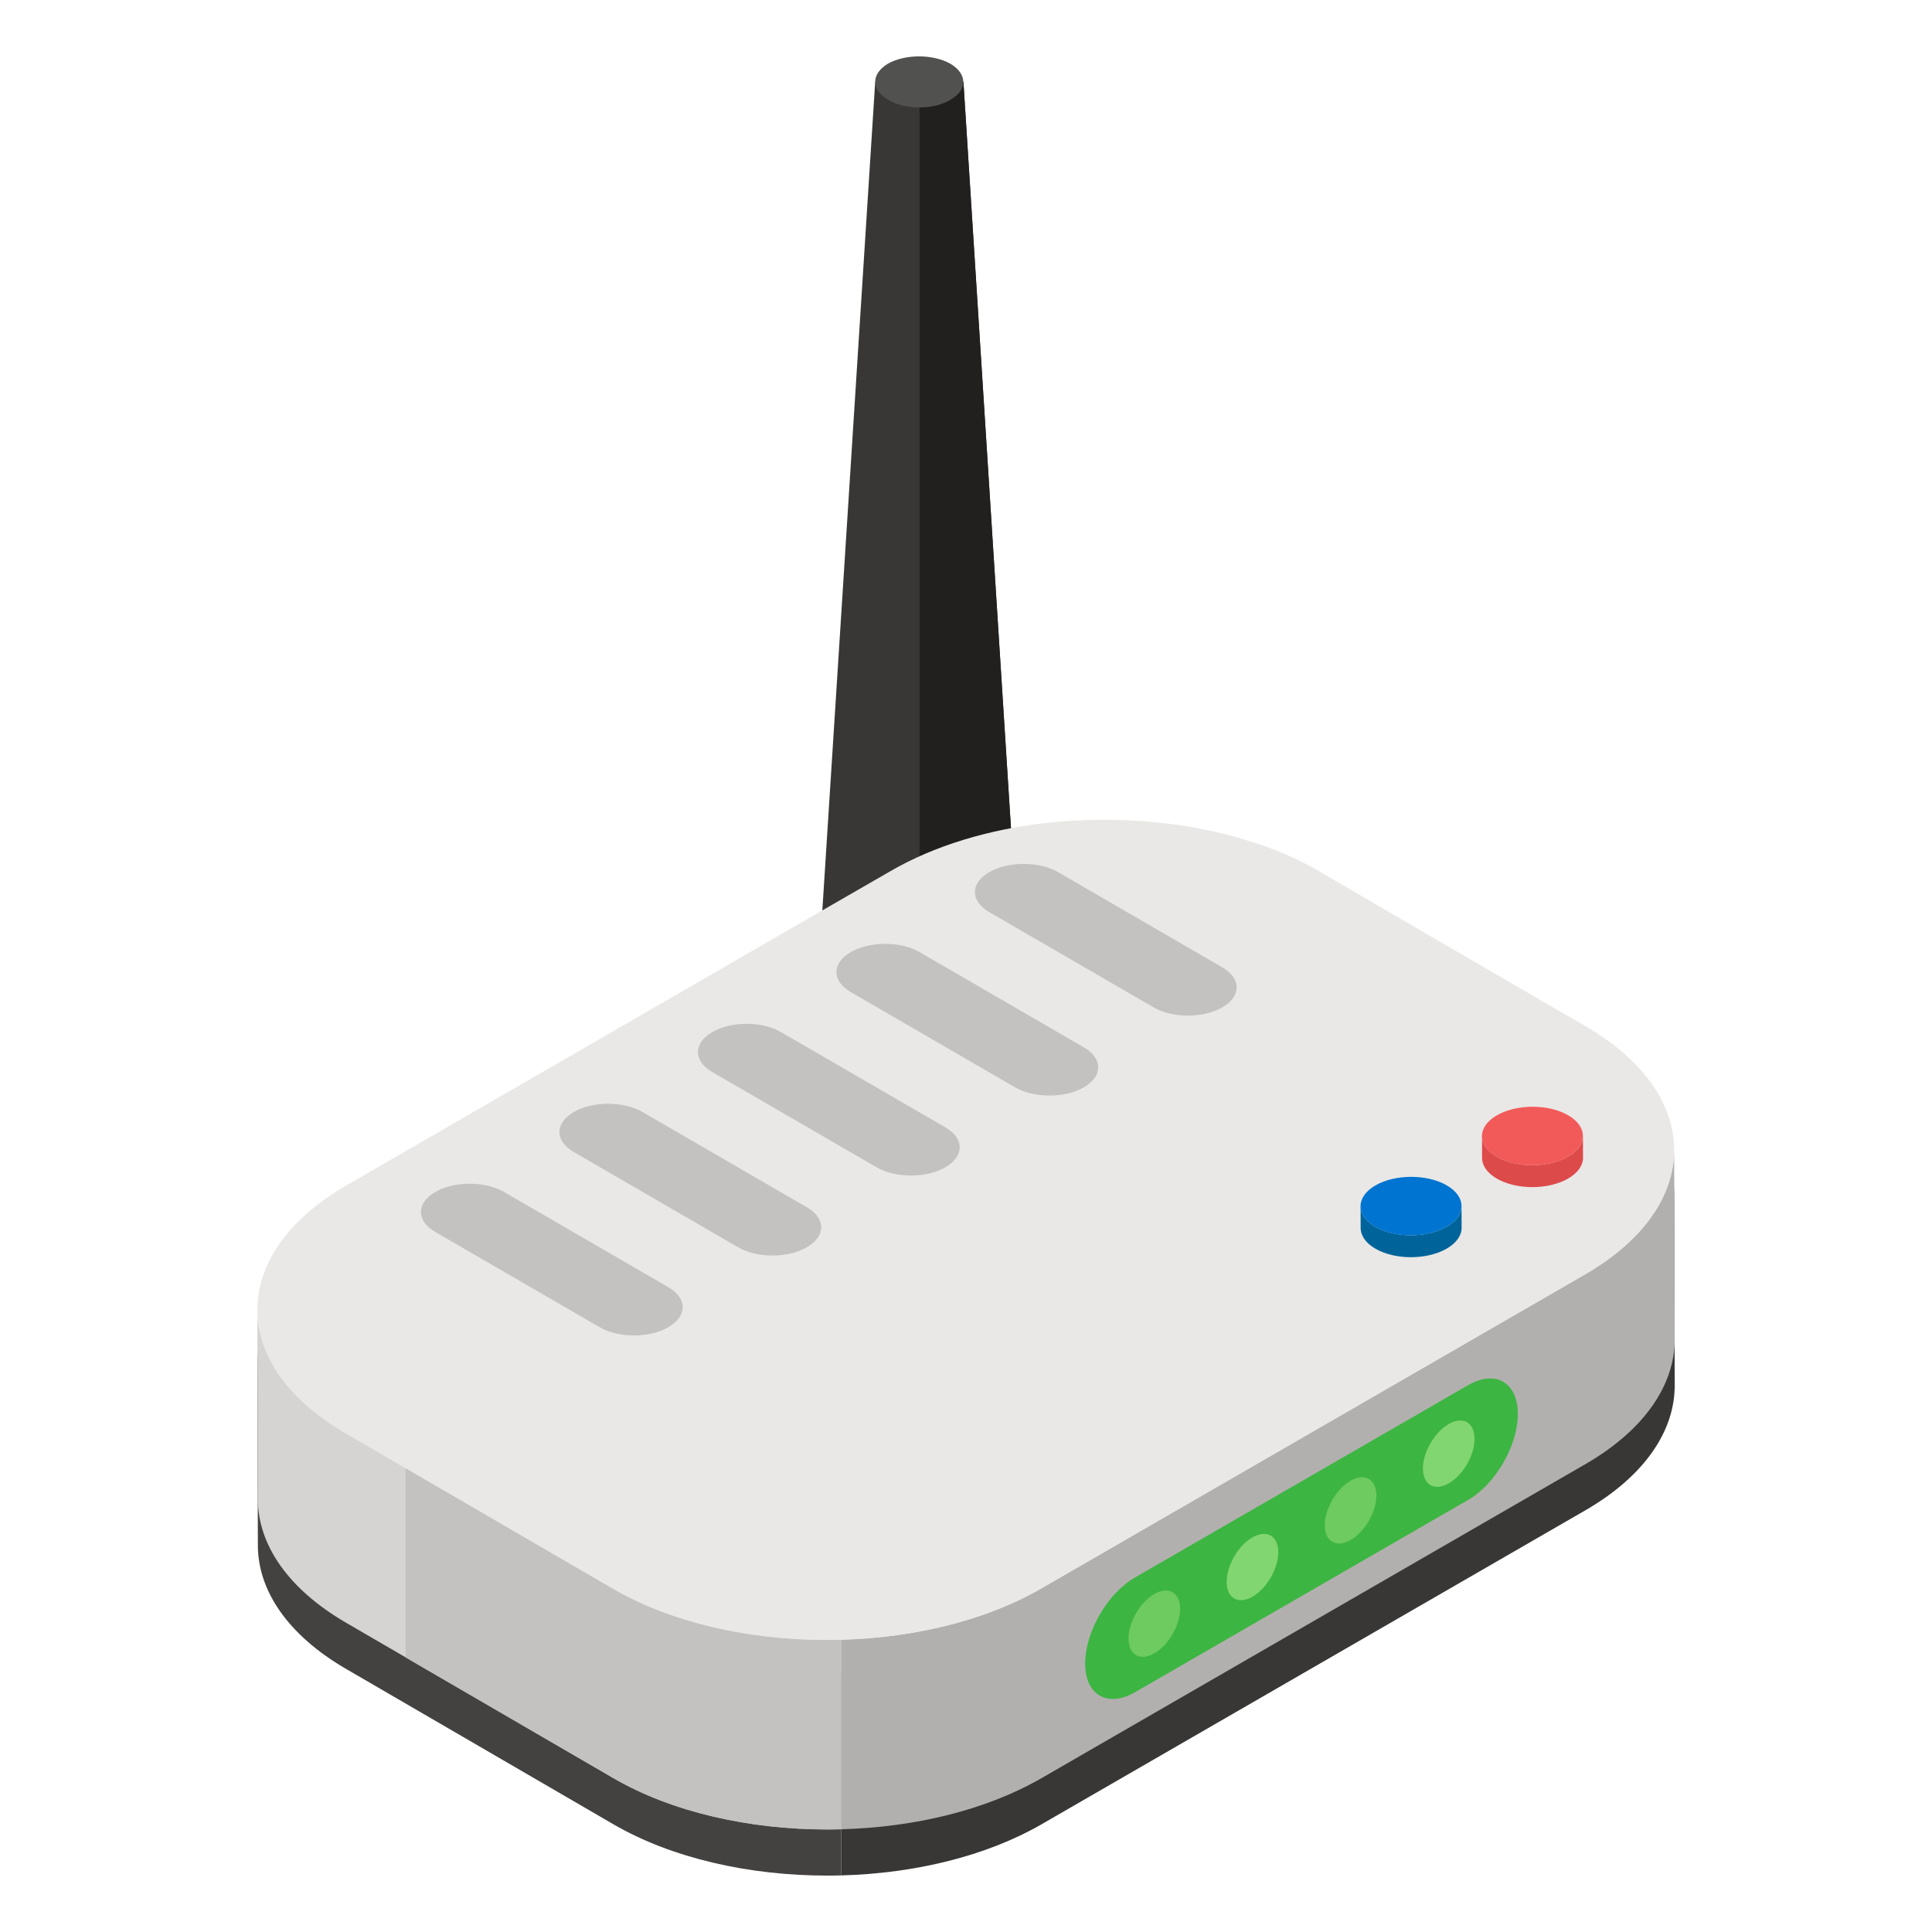 <svg xmlns="http://www.w3.org/2000/svg" enable-background="new 0 0 51 51" viewBox="0 0 51 51"><path fill="#8D9799" d="M26.23,26.381c1.092,0.63,1.097,1.652,0.013,2.282
				c-1.085,0.631-2.849,0.63-3.94,0c-1.092-0.63-1.098-1.652-0.013-2.282
				C23.375,25.751,25.139,25.751,26.23,26.381z"/><polygon fill="#383736" points="25.432 2.161 27.051 27.57 21.482 27.57 23.103 2.161"/><polygon fill="#21201F" points="24.273 27.57 27.051 27.57 25.432 2.161 24.273 2.161"/><path fill="#515150" d="M25.086,2.636c-0.447,0.268-1.182,0.268-1.639,0
						c-0.457-0.258-0.457-0.686-0.01-0.954c0.457-0.258,1.192-0.258,1.649,0
						C25.543,1.951,25.543,2.378,25.086,2.636z" enable-background="new"/><g enable-background="new"><path fill="#434240" d="M22.209,44.197v5.309c-0.125,0.004-0.25,0.005-0.374,0.005
				c-2.047,0-4.091-0.452-5.647-1.357l-7.056-4.101c-1.547-0.899-2.321-2.075-2.325-3.252l-0.014-5.309
				c0.004,1.178,0.778,2.354,2.325,3.252l7.056,4.1C17.828,43.807,20.034,44.258,22.209,44.197z"/><path fill="#383736" d="M44.208,36.571c0.003,1.193-0.785,2.389-2.361,3.299l-14.35,8.285
				c-1.471,0.849-3.368,1.3-5.288,1.351v-5.309c1.916-0.054,3.807-0.504,5.274-1.352l14.349-8.285
				c1.573-0.908,2.361-2.099,2.361-3.29L44.208,36.571z"/><path fill="#E9E8E6" d="M9.153,32.194c-3.134,1.809-3.15,4.742-0.037,6.551l7.056,4.101
					c3.113,1.809,8.177,1.809,11.31,0l14.35-8.285c3.133-1.809,3.149-4.742,0.036-6.551
					l-7.056-4.101c-3.113-1.809-8.177-1.809-11.31-0L9.153,32.194z"/></g><g enable-background="new"><path fill="#D6D4D2" d="M22.209,43.284v5.003c-0.125,0.004-0.25,0.005-0.374,0.005
				c-2.047,0-4.091-0.452-5.647-1.357l-7.056-4.101c-1.547-0.899-2.321-2.075-2.325-3.252l-0.014-5.003
				c0.004,1.178,0.778,2.354,2.325,3.252l7.056,4.1C17.828,42.894,20.034,43.345,22.209,43.284z"/><path fill="#C4C2C0" d="M16.173,41.932l-5.464-3.175v4.996l5.479,3.184
				c1.556,0.905,3.6,1.357,5.647,1.357c0.125,0,0.249-0.002,0.374-0.005v-5.003
				C20.034,43.345,17.828,42.894,16.173,41.932z"/><path fill="#B2B0AF" d="M44.208,35.353c0.003,1.193-0.785,2.389-2.361,3.299l-14.35,8.285
				c-1.471,0.849-3.368,1.3-5.288,1.351v-5.003c1.916-0.054,3.807-0.504,5.274-1.352l14.349-8.285
				c1.573-0.908,2.361-2.099,2.361-3.29L44.208,35.353z"/><path fill="#E9E8E6" d="M41.829,33.648l-14.348,8.287c-3.13,1.808-8.198,1.808-11.308,0l-7.055-4.104
					c-3.11-1.808-3.1-4.74,0.04-6.548l12.52-7.234l1.828-1.053
					c1.163-0.676,2.603-1.103,4.104-1.272c1.898-0.209,3.905-0.03,5.604,0.556
					c0.576,0.189,1.113,0.427,1.6,0.715l2.931,1.709l4.124,2.395
					C44.979,28.908,44.969,31.839,41.829,33.648z"/></g><path fill="#C4C2C0" d="M26.114 23.022c-.251.145-.378.336-.379.526-.001.19.124.38.373.526l4.344 2.518c.5.29 1.312.29 1.815 0.0.503-.291.506-.761.007-1.052l-4.344-2.518C27.43 22.732 26.617 22.732 26.114 23.022zM22.458 25.133c-.251.145-.378.336-.379.526-.001.19.124.38.373.526l4.344 2.518c.5.29 1.312.29 1.815 0.0.503-.291.506-.761.007-1.052l-4.344-2.518C23.775 24.842 22.961 24.842 22.458 25.133zM18.802 27.244c-.251.145-.378.336-.379.526-.001.19.124.38.373.526l4.344 2.518c.5.29 1.312.29 1.815-0.0.503-.291.506-.761.006-1.051l-4.344-2.518C20.118 26.953 19.306 26.953 18.802 27.244zM11.49 31.465c-.251.145-.378.336-.379.526-.001.19.124.38.373.526l4.344 2.518c.5.29 1.312.29 1.815 0.0.503-.291.506-.761.007-1.052l-4.344-2.518C12.807 31.175 11.993 31.175 11.49 31.465zM15.146 29.355c-.251.145-.377.335-.379.526-.001.19.124.38.373.526l4.344 2.518c.5.29 1.312.29 1.815 0.0.504-.291.506-.761.007-1.052l-4.344-2.518C16.462 29.064 15.65 29.064 15.146 29.355z"/><g><path fill="#3DB542" d="M40.067,37.321c0.002,0.419-0.145,0.881-0.383,1.293
					c-0.237,0.412-0.566,0.77-0.929,0.98l-8.788,5.074c-0.727,0.42-1.319,0.082-1.321-0.752
					c-0.002-0.419,0.145-0.881,0.383-1.293c0.237-0.412,0.566-0.77,0.929-0.98l8.788-5.074
					C39.474,36.149,40.066,36.486,40.067,37.321z" enable-background="new"/></g><g><path fill="#6DCB60" d="M30.469,42.079c0.377-0.217,0.682-0.042,0.683,0.389
				c0.001,0.433-0.302,0.958-0.679,1.175c-0.376,0.217-0.681,0.043-0.683-0.39
				C29.79,42.823,30.093,42.296,30.469,42.079z"/><path fill="#81D672" d="M33.06 40.584c.377-.217.682-.042.683.389.001.433-.302.958-.679 1.175-.376.217-.681.043-.683-.39C32.38 41.327 32.684 40.8 33.06 40.584zM38.241 37.592c.377-.217.682-.042.683.389.001.433-.302.958-.679 1.175-.376.217-.681.043-.683-.39C37.562 38.336 37.865 37.809 38.241 37.592z"/><path fill="#6DCB60" d="M35.65,39.088c0.377-0.217,0.682-0.042,0.683,0.389
				c0.001,0.433-0.302,0.958-0.679,1.175c-0.376,0.217-0.681,0.043-0.683-0.39
				C34.971,39.831,35.275,39.305,35.65,39.088z"/></g><g><g enable-background="new"><path fill="#DD4A4A" d="M39.121,29.991l0.002,0.578c0.001,0.196,0.13,0.393,0.387,0.542
					c0.519,0.302,1.362,0.301,1.884,0c0.263-0.152,0.394-0.351,0.394-0.55l-0.002-0.578
					c0.001,0.199-0.131,0.398-0.394,0.55c-0.522,0.301-1.365,0.302-1.884-0
					C39.25,30.383,39.121,30.187,39.121,29.991z"/><path fill="#F25A5A" d="M39.513,29.442c-0.522,0.301-0.524,0.79-0.006,1.092
					c0.519,0.302,1.362,0.301,1.884,0c0.522-0.302,0.526-0.79,0.007-1.092
					C40.88,29.14,40.036,29.14,39.513,29.442z"/></g><g enable-background="new"><path fill="#00649B" d="M35.916,31.841l0.002,0.578c0.001,0.196,0.13,0.393,0.387,0.542
					c0.519,0.302,1.362,0.301,1.884,0c0.263-0.152,0.394-0.351,0.394-0.55l-0.002-0.578
					c0.001,0.199-0.131,0.398-0.394,0.55c-0.522,0.301-1.365,0.302-1.884-0
					C36.045,32.234,35.916,32.038,35.916,31.841z"/><path fill="#0074D1" d="M36.308,31.292c-0.522,0.301-0.524,0.79-0.006,1.092
					c0.519,0.302,1.362,0.301,1.884,0c0.522-0.302,0.526-0.79,0.007-1.092
					C37.675,30.991,36.831,30.99,36.308,31.292z"/></g></g></svg>